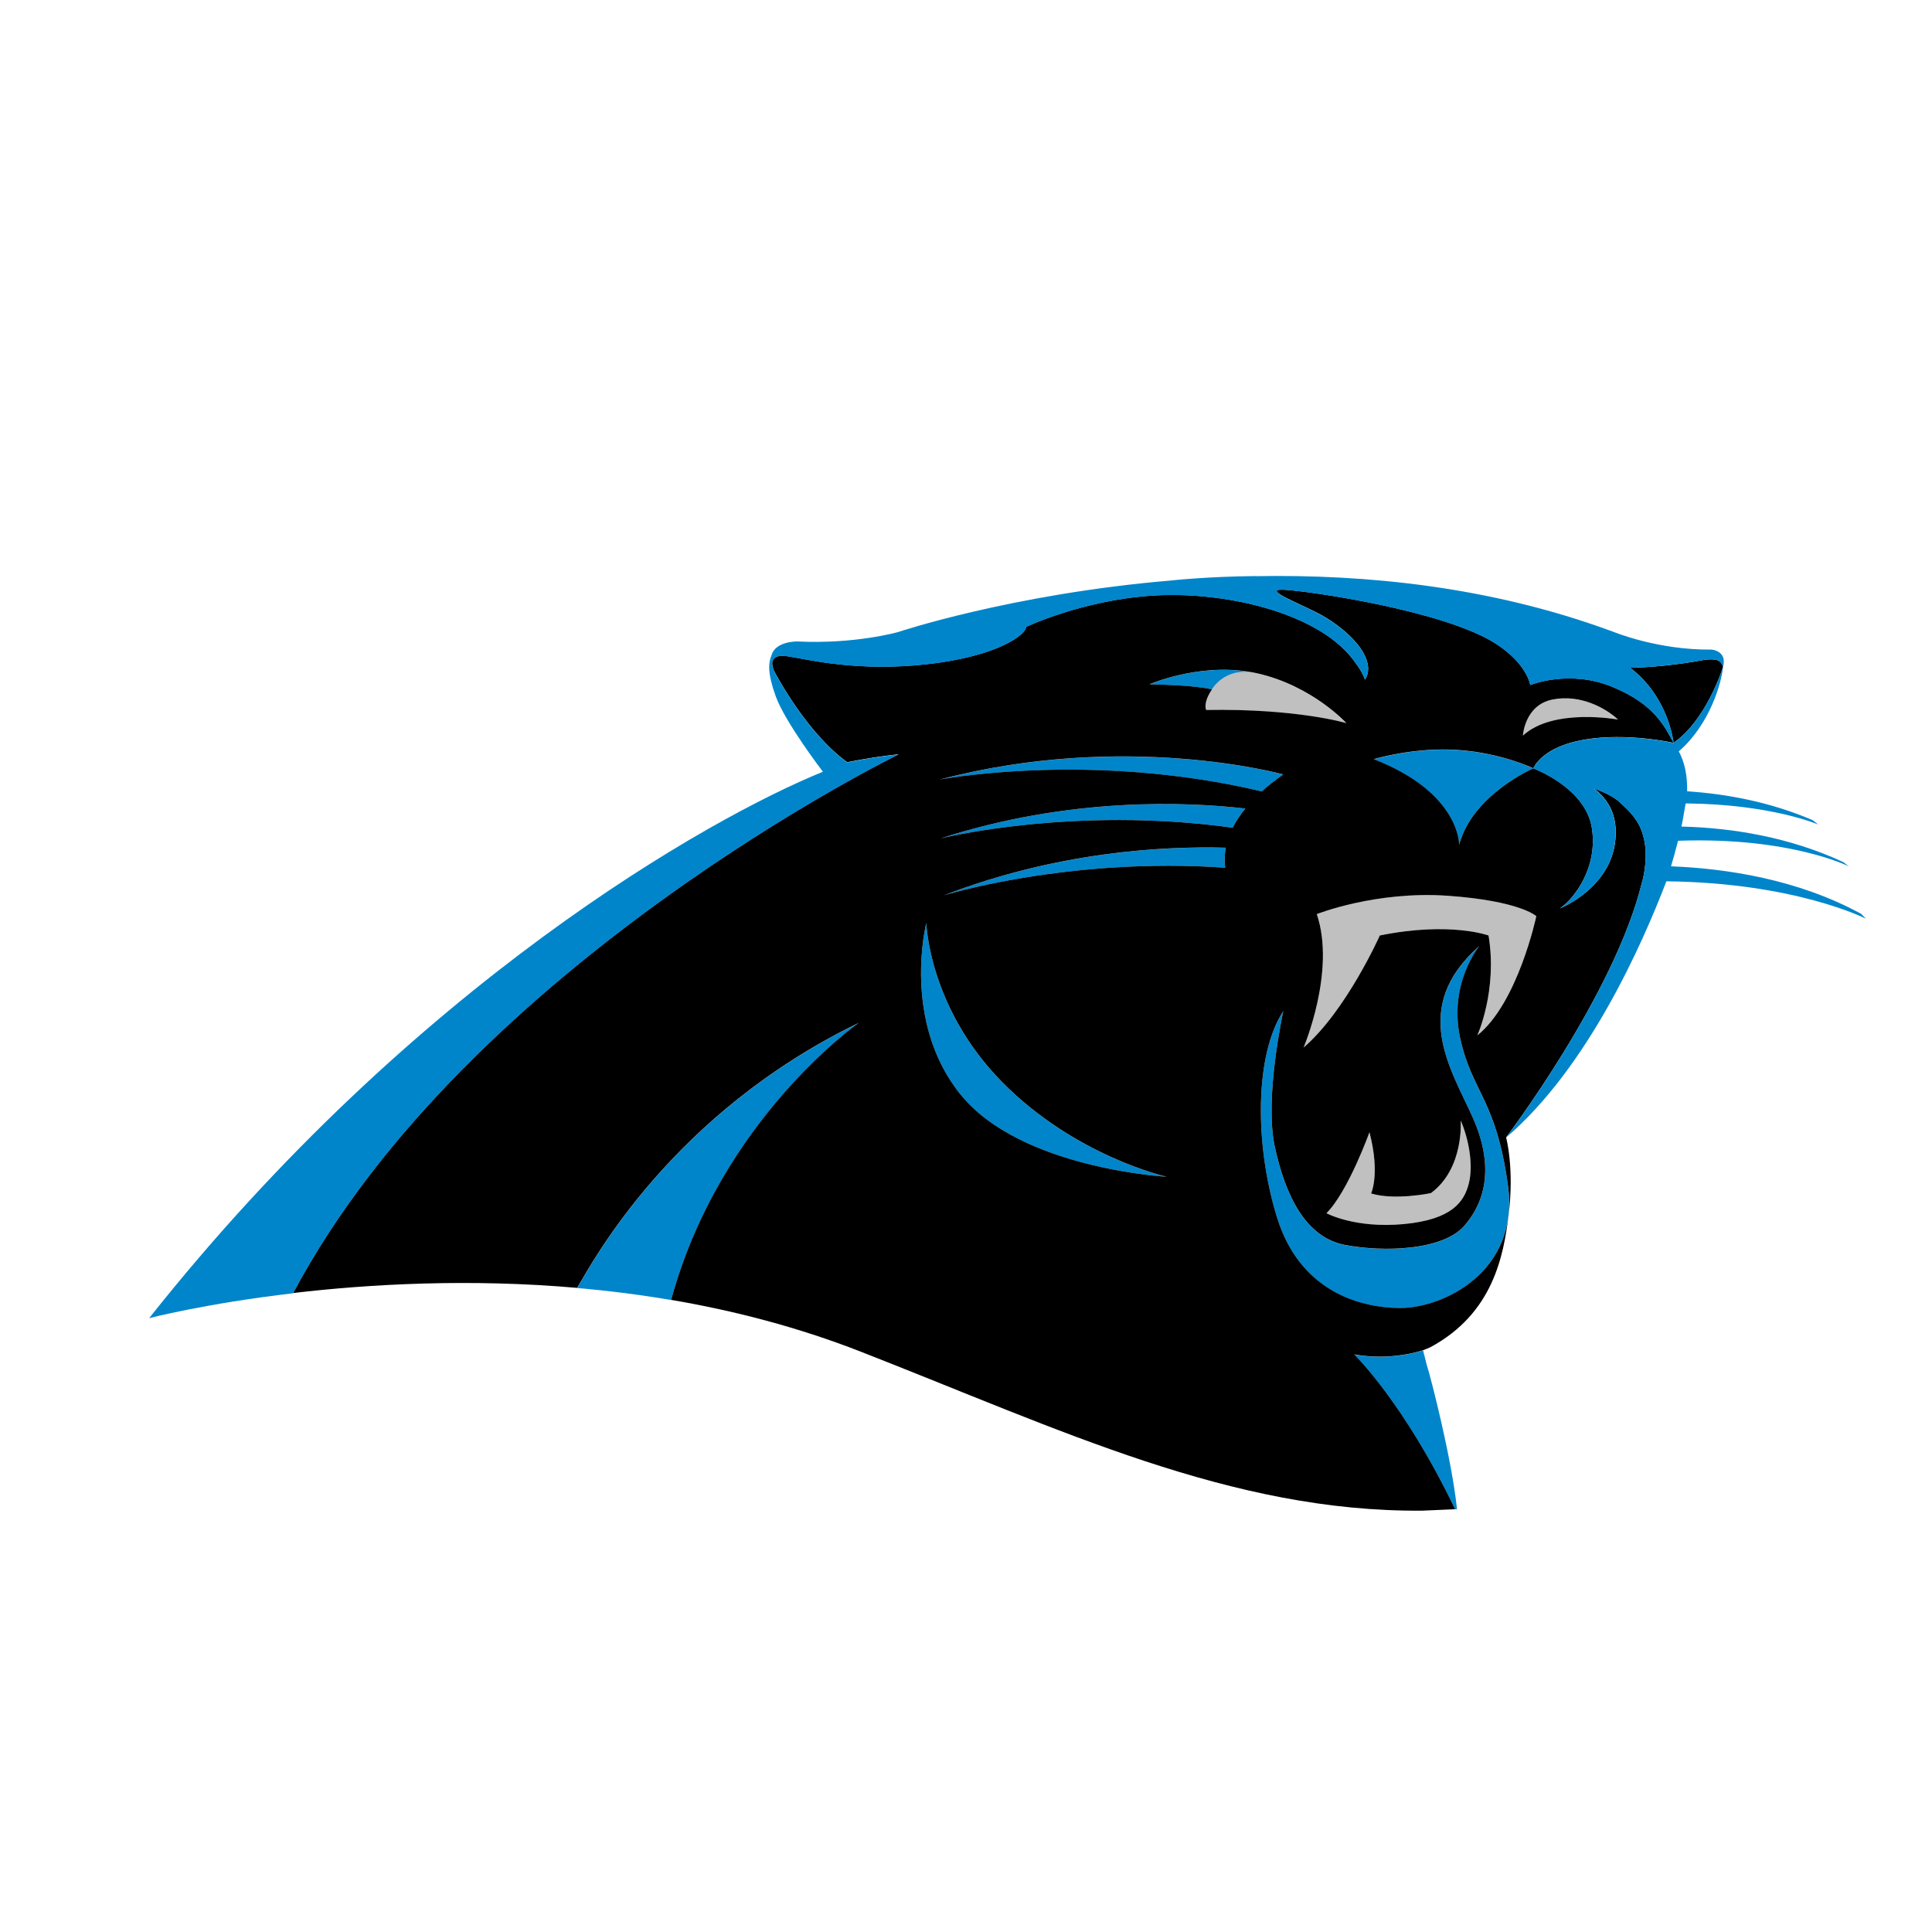<?xml version="1.0" encoding="UTF-8" standalone="no"?>
<svg
   xmlns:dc="http://purl.org/dc/elements/1.1/"
   xmlns:cc="http://creativecommons.org/ns#"
   xmlns:rdf="http://www.w3.org/1999/02/22-rdf-syntax-ns#"
   xmlns:svg="http://www.w3.org/2000/svg"
   xmlns="http://www.w3.org/2000/svg"
   xmlns:sodipodi="http://sodipodi.sourceforge.net/DTD/sodipodi-0.dtd"
   xmlns:inkscape="http://www.inkscape.org/namespaces/inkscape"
   width="512"
   height="512"
   viewBox="0 0 512 512"
   version="1.1"
   id="svg38"
   sodipodi:docname="carolina-panthers.svg"
   inkscape:version="0.92.5 (2060ec1f9f, 2020-04-08)">
  <defs
     id="defs42" />
  <sodipodi:namedview
     pagecolor="#ffffff"
     bordercolor="#666666"
     borderopacity="1"
     objecttolerance="10"
     gridtolerance="10"
     guidetolerance="10"
     inkscape:pageopacity="0"
     inkscape:pageshadow="2"
     inkscape:window-width="640"
     inkscape:window-height="480"
     id="namedview40"
     showgrid="false"
     inkscape:zoom="0.4609375"
     inkscape:cx="256"
     inkscape:cy="256"
     inkscape:window-x="0"
     inkscape:window-y="0"
     inkscape:window-maximized="0"
     inkscape:current-layer="svg38" />
  <title
     id="title2">carolina-panthers</title>
  <g
     id="g36"
     transform="translate(10,20)"
     style="fill:none;fill-rule:evenodd">
    <path
       d="m 446.213,157.9 c 0.1,-0.243 0.18,-0.47 0.25,-0.687 0.06,-0.192 0.11,-0.376 0.155,-0.547 0,-0.01 -0.005,-0.02 -0.01,-0.03 -0.656,-1.89 -1.968,-2.028 -4.73,-1.81 -4.03,0.77 -7.757,1.258 -10.892,1.574 h 0.005 l -0.51,0.05 c -0.12,0.01 -0.24,0.025 -0.36,0.033 -0.47,0.045 -0.92,0.085 -1.35,0.12 -0.06,0.007 -0.12,0.01 -0.19,0.017 -4.04,0.33 -6.59,0.342 -6.59,0.342 10.32,7.827 11.53,19.942 11.53,19.942 l 0.528,-0.45 c 7.927,-5.766 12.187,-18.553 12.187,-18.553"
       id="path4"
       inkscape:connector-curvature="0"
       style="fill:#000000" />
    <path
       d="m 338.966,222.245 c 5.12,15.117 -3.5,35.367 -3.5,35.367 11.31,-9.718 20.198,-29.695 20.198,-29.695 18.582,-3.78 28.818,0 28.818,0 2.42,14.578 -2.968,26.453 -2.968,26.453 10.776,-8.635 15.623,-31.587 15.623,-31.587 0,0 -4.31,-4.046 -23.427,-5.396 -19.124,-1.353 -34.744,4.858 -34.744,4.858"
       id="path6"
       inkscape:connector-curvature="0"
       style="fill:#bfc0bf" />
    <path
       d="m 352.903,280.066 c 0,0 -5.617,15.667 -11.382,21.452 0,0 7.45,4.097 20.44,2.892 12.98,-1.206 16.11,-6.023 17.32,-10.846 1.21,-4.82 0,-11.572 -2.16,-16.634 0,0 0.97,12.776 -7.93,19.287 0,0 -9.585,2.01 -15.84,0.082 0,0 2.46,-5.15 -0.426,-16.24"
       id="path8"
       inkscape:connector-curvature="0"
       style="fill:#bfc0bf" />
    <path
       d="m 322.297,158.283 c 0.13,0.026 0.263,0.053 0.397,0.083 -0.13,-0.03 -0.266,-0.057 -0.397,-0.083 -7.836,-1.494 -11.14,4.438 -11.14,4.438 -2.483,3.69 -1.538,5.45 -1.538,5.45 24.15,-0.42 37.17,3.49 37.17,3.49 0,0 -9,-9.85 -23.51,-13.16 l -0.99,-0.2"
       id="path10"
       inkscape:connector-curvature="0"
       style="fill:#bfc0bf" />
    <path
       d="m 418.797,170.715 c -3.177,-2.97 -9.954,-6.795 -17.37,-5.31 -7.413,1.49 -7.84,9.558 -7.84,9.558 8.05,-7.432 25.21,-4.248 25.21,-4.248"
       id="path12"
       inkscape:connector-curvature="0"
       style="fill:#bfc0bf" />
    <path
       d="m 239.05,186.61 c 0,0 39.798,-7.638 85.322,3.14 1.635,-1.47 3.52,-2.97 5.704,-4.49 0,0 -41.742,-11.61 -91.026,1.35"
       id="path14"
       inkscape:connector-curvature="0"
       style="fill:#0085ca" />
    <path
       d="m 239.264,202.193 c 0,0 34.885,-8.717 77.415,-2.838 0.81,-1.617 1.9,-3.32 3.34,-5.083 -15.35,-1.765 -46.51,-3.144 -80.76,7.92"
       id="path16"
       inkscape:connector-curvature="0"
       style="fill:#0085ca" />
    <path
       d="m 240.15,217.28 c 0,0 32.964,-10.206 74.53,-7.324 -0.2,-1.492 -0.22,-3.277 0.165,-5.29 -16.662,-0.452 -44.72,1.065 -74.695,12.615"
       id="path18"
       inkscape:connector-curvature="0"
       style="fill:#0085ca" />
    <path
       d="m 142.935,321.335 h 0.016 l 0.2,0.02 c 0.73,0.066 3.05,0.28 3.18,0.294 0.32,0.02 4.31,0.44 4.34,0.45 5.67,0.63 11.41,1.43 17.19,2.42 v -0.01 c 13.05,-47.85 49.74,-73.42 49.74,-73.42 -49.63,24.06 -70.49,63.23 -74.65,70.23"
       id="path20"
       inkscape:connector-curvature="0"
       style="fill:#0085ca" />
    <path
       d="m 376.95,255.053 c -3.105,-14.434 5.1,-24.318 5.1,-24.318 -18.646,16.393 -7.358,32.805 -1.716,45.536 5.646,12.73 3.39,22.08 -2.255,28.59 -5.65,6.51 -21.18,7.08 -31.62,5.1 -10.44,-1.98 -15.81,-13.02 -18.63,-26.03 -2.82,-13.01 2.26,-35.94 2.26,-35.94 -7.62,11.61 -7.62,35.377 -1.7,54.62 5.93,19.24 21.45,24.05 32.74,24.05 11.29,0 31.61,-9.617 28.48,-32.53 -3.14,-22.91 -9.57,-24.625 -12.67,-39.056"
       id="path22"
       inkscape:connector-curvature="0"
       style="fill:#0085ca" />
    <path
       d="m 255.55,266.754 c -19.477,-19.767 -20.07,-42.125 -20.07,-42.125 0,0 -6.682,26.06 9.19,45.59 15.873,19.52 54.527,21.65 54.527,21.65 0,0 -24.172,-5.36 -43.648,-25.13"
       id="path24"
       inkscape:connector-curvature="0"
       style="fill:#0085ca" />
    <path
       d="m 354.046,181.208 c 22.892,8.913 22.62,22.68 22.62,22.68 3.503,-13.228 19.665,-20.247 19.665,-20.247 0,0 -8.35,-4.05 -19.93,-4.85 -11.58,-0.81 -22.35,2.43 -22.35,2.43"
       id="path26"
       inkscape:connector-curvature="0"
       style="fill:#0085ca" />
    <path
       d="m 322.297,158.283 c -13.79,-2.75 -27.026,2.792 -27.692,3.074 -0.008,0.004 -0.01,0.004 -0.014,0.008 0,0.003 -0.01,0.003 -0.01,0.003 v 0.003 c 12.71,0.22 16.58,1.35 16.58,1.35 0,0 3.31,-5.93 11.14,-4.43"
       id="path28"
       inkscape:connector-curvature="0"
       style="fill:#0085ca" />
    <path
       d="m 367.128,337.847 -0.003,0.004 c -0.15,0.06 -8.244,2.92 -18.268,1.11 0,0 13.26,12.86 26.725,40.99 0.006,0.02 0.014,0.03 0.02,0.05 l 0.52,-0.04 c -1.3,-12.82 -6.76,-34.3 -8.02,-38.26 l -0.974,-3.84"
       id="path30"
       inkscape:connector-curvature="0"
       style="fill:#0085ca" />
    <path
       d="m 381.515,254.37 c 0,0 5.388,-11.875 2.965,-26.457 0,0 -10.236,-3.776 -28.818,0 0,0 -8.886,19.98 -20.2,29.698 0,0 8.622,-20.24 3.504,-35.36 0,0 15.618,-6.21 34.742,-4.86 19.12,1.35 23.43,5.4 23.43,5.4 0,0 -4.847,22.95 -15.623,31.59 z m -12.345,41.847 c 8.9,-6.51 7.936,-19.288 7.936,-19.288 2.165,5.06 3.367,11.81 2.165,16.63 -1.2,4.82 -4.33,9.64 -17.31,10.84 -12.98,1.2 -20.43,-2.89 -20.43,-2.89 5.77,-5.79 11.39,-21.46 11.39,-21.46 2.89,11.09 0.43,16.23 0.43,16.23 6.254,1.923 15.84,-0.085 15.84,-0.085 z m 20.453,-2.108 c 3.132,22.91 -17.19,32.52 -28.48,32.52 -11.29,0 -26.82,-4.81 -32.745,-24.05 -5.927,-19.25 -5.927,-43.01 1.695,-54.62 0,0 -5.08,22.92 -2.26,35.94 2.826,13.01 8.188,24.05 18.63,26.03 10.447,1.98 25.968,1.41 31.616,-5.1 5.64,-6.51 7.89,-15.85 2.25,-28.58 -5.65,-12.73 -16.94,-29.144 1.71,-45.537 0,0 -8.21,9.884 -5.1,24.32 3.1,14.43 9.54,16.15 12.67,39.055 z m -72.946,-94.76 c -42.528,-5.88 -77.413,2.84 -77.413,2.84 34.255,-11.07 65.41,-9.69 80.76,-7.92 -1.436,1.76 -2.532,3.46 -3.347,5.08 z m -1.996,10.6 c -41.56,-2.89 -74.53,7.32 -74.53,7.32 29.98,-11.55 58.04,-13.07 74.7,-12.62 -0.38,2.01 -0.36,3.8 -0.16,5.29 z m -70.01,60.26 c -15.87,-19.53 -9.19,-45.6 -9.19,-45.6 0,0 0.6,22.36 20.07,42.122 19.48,19.767 43.65,25.125 43.65,25.125 0,0 -38.65,-2.127 -54.52,-21.654 z m 85.41,-84.97 c -2.18,1.52 -4.07,3.02 -5.71,4.49 -45.52,-10.78 -85.31,-3.14 -85.31,-3.14 49.28,-12.96 91.03,-1.35 91.03,-1.35 z m -35.5,-23.89 0.02,-0.004 0.02,-0.007 c 0.68,-0.29 14.54,-6.1 28.68,-2.87 14.51,3.31 23.51,13.17 23.51,13.17 0,0 -13.03,-3.915 -37.17,-3.49 0,0 -0.945,-1.764 1.537,-5.444 0,0 -3.87,-1.13 -16.58,-1.35 z m 106.85,4.035 c 7.42,-1.485 14.19,2.336 17.37,5.31 0,0 -17.16,-3.187 -25.21,4.247 0,0 0.43,-8.07 7.84,-9.556 z m 24.4,37.713 c -0.27,-1.54 -0.7,-2.85 -1.23,-3.99 0,0 -0.43,-1.088 -1.73,-2.79 -1.11,-1.42 -2.36,-2.537 -3.49,-3.61 -2.48,-2.345 -6.945,-3.737 -6.945,-3.737 0,0 -0.002,0 -0.004,-0.004 3.106,2.364 5.486,5.762 5.73,10.65 0.72,15.05 -14.775,21.124 -14.775,21.124 3.633,-2.433 10.17,-10.684 8.475,-21.37 -1.7,-10.68 -15.51,-15.755 -15.51,-15.755 0,0 -16.168,7.02 -19.66,20.244 0,0 0.27,-13.77 -22.63,-22.68 0,0 10.77,-3.246 22.352,-2.43 11.584,0.81 19.935,4.86 19.935,4.86 0,0 2.14,-5.66 13.51,-7.597 11.365,-1.936 23.66,0.853 23.66,0.853 -2.274,-4.153 -4.888,-10.21 -16.314,-14.89 -11.424,-4.68 -21.667,-0.443 -21.667,-0.443 0,0 -0.75,-5.53 -9.05,-10.913 -13.498,-8.75 -49.187,-13.966 -56.07,-14.336 -6.88,-0.365 5.15,4.076 9.98,6.83 5.478,3.13 11.617,8.45 12.138,13.49 0.136,1.355 -0.183,2.54 -0.79,3.52 -0.483,-1.41 -1.5,-3.21 -3.284,-5.506 -9.77,-12.59 -34.582,-18.03 -53.192,-16.785 -18.604,1.24 -33.388,8.3 -33.388,8.3 0.21,1.72 -6.87,7.74 -26.38,9.892 -18.597,2.04 -31.717,-1.367 -36.44,-2.06 -0.123,-0.036 -0.244,-0.06 -0.36,-0.07 -1.914,-0.246 -3.35,-0.155 -3.95,1.224 -0.027,0.06 -0.045,0.123 -0.066,0.19 l -0.04,0.25 c -0.087,0.96 0.5,2.29 0.5,2.29 l -0.27,-0.52 c 1.327,2.55 9.238,17.16 19.66,24.67 0,0 6.23,-1.32 13.623,-2.118 0,0 -114.22,55.72 -160.495,142.788 20.164,-2.364 46.69,-3.892 75.493,-1.35 -0.1,-0.007 -0.163,-0.015 -0.196,-0.017 h -0.02 c 4.155,-7.007 25.023,-46.18 74.654,-70.24 0,0 -36.692,25.57 -49.734,73.42 16.594,2.828 33.54,7.205 50.13,13.677 53.35,20.846 98.31,42.63 148.995,42.18 l 8.62,-0.376 -0.02,-0.047 c -13.462,-28.13 -26.72,-40.99 -26.72,-40.99 10.024,1.806 18.12,-1.06 18.267,-1.11 0.763,-0.274 1.413,-0.546 1.956,-0.797 16.57,-8.96 19.35,-24.12 20.703,-34.99 1.565,-12.56 -0.66,-20.6 -0.66,-20.6 0,0 28.69,-37.76 35.984,-67.476 0,0 1.687,-5.374 0.723,-10.872 z"
       id="path32"
       inkscape:connector-curvature="0"
       style="fill:#000000" />
    <path
       d="m 483.22,222.178 c -16.77,-9.176 -35.797,-12.027 -50.386,-12.594 h -0.084 0.084 c 0.55,-1.853 1.218,-4.21 1.864,-6.752 0.324,-0.02 0.55,-0.037 0.55,-0.037 29.243,-0.96 44.703,6.796 44.703,6.796 l -1.47,-1.13 c -14.25,-6.62 -29.31,-9.03 -42.35,-9.4 h -0.53 c 0.46,-2.03 1.04,-6.15 1.16,-6.15 l 0.31,0.01 c 22.5,0.24 34.77,5.59 34.77,5.59 l -1.47,-1.163 c -11.16,-4.772 -22.572,-6.932 -33.26,-7.647 0.068,-4.174 -0.63,-7.61 -2.21,-10.58 8.25,-7.178 11.3,-18.11 11.74,-22.427 v -0.01 l 0.003,-0.01 c 0.035,-0.14 0.11,-0.535 0.12,-0.62 0.014,-0.085 0.024,-0.17 0.03,-0.244 0.015,-0.15 0.02,-0.296 0.02,-0.43 v -0.22 c -0.007,-0.13 -0.02,-0.256 -0.036,-0.377 -0.014,-0.064 -0.02,-0.13 -0.034,-0.19 -0.03,-0.11 -0.057,-0.223 -0.094,-0.325 -0.016,-0.054 -0.035,-0.11 -0.055,-0.16 -0.04,-0.104 -0.09,-0.196 -0.14,-0.285 -0.02,-0.05 -0.05,-0.096 -0.075,-0.14 -0.057,-0.085 -0.113,-0.16 -0.173,-0.243 -0.036,-0.03 -0.066,-0.074 -0.094,-0.112 -0.07,-0.07 -0.132,-0.137 -0.2,-0.2 -0.04,-0.03 -0.07,-0.07 -0.105,-0.096 -0.076,-0.06 -0.148,-0.114 -0.223,-0.17 -0.033,-0.023 -0.07,-0.05 -0.106,-0.07 -0.08,-0.05 -0.158,-0.094 -0.235,-0.138 -0.04,-0.02 -0.074,-0.04 -0.11,-0.064 -0.075,-0.036 -0.154,-0.073 -0.24,-0.102 -0.03,-0.015 -0.06,-0.03 -0.1,-0.044 -0.073,-0.03 -0.15,-0.056 -0.225,-0.082 -0.035,-0.01 -0.066,-0.024 -0.096,-0.03 -0.073,-0.023 -0.14,-0.043 -0.213,-0.06 -0.022,-0.01 -0.053,-0.015 -0.075,-0.02 -0.07,-0.02 -0.13,-0.03 -0.194,-0.04 l -0.06,-0.015 c -0.06,-0.01 -0.104,-0.02 -0.154,-0.02 -0.01,0 -0.03,-0.004 -0.04,-0.01 -0.11,-0.015 -0.174,-0.02 -0.174,-0.02 -14.247,0.16 -25.955,-4.693 -25.955,-4.693 -0.32,-0.12 -0.64,-0.225 -0.96,-0.344 -31.69,-11.62 -64.577,-14.95 -93.86,-14.42 l -0.01,-0.025 c -13.078,0.12 -22.63,1.19 -22.63,1.19 -42.046,3.563 -72.185,13.657 -72.185,13.657 0,0 -11.44,3.24 -26.68,2.48 0,0 -5.66,-0.1 -6.775,3.51 -0.96,2.3 -1.084,5.04 1.07,11.03 2.487,6.903 12.425,19.884 12.5,19.986 C 178,196.754 99.69,240.79 29.53,329.324 c 0,0 14.826,-3.864 38.144,-6.6 46.27,-87.07 160.49,-142.79 160.49,-142.79 -7.39,0.792 -13.62,2.116 -13.62,2.116 -10.42,-7.51 -18.33,-22.12 -19.66,-24.67 l 0.275,0.52 c 0,0 -0.59,-1.332 -0.51,-2.294 0.01,-0.085 0.02,-0.168 0.04,-0.25 0.02,-0.066 0.04,-0.13 0.07,-0.19 0.6,-1.38 2.038,-1.47 3.95,-1.228 0.115,0.01 0.236,0.036 0.36,0.07 4.724,0.7 17.844,4.11 36.44,2.06 19.51,-2.15 26.59,-8.17 26.38,-9.89 0,0 14.78,-7.057 33.39,-8.298 18.607,-1.25 43.416,4.19 53.186,16.78 1.79,2.295 2.805,4.096 3.287,5.505 0.61,-0.98 0.926,-2.164 0.79,-3.52 -0.52,-5.046 -6.658,-10.363 -12.136,-13.493 -4.828,-2.758 -16.86,-7.2 -9.98,-6.83 6.88,0.37 42.573,5.584 56.064,14.335 8.305,5.39 9.05,10.915 9.05,10.915 0,0 10.245,-4.23 21.666,0.443 11.43,4.68 14.045,10.734 16.316,14.89 0,0 -1.2,-12.117 -11.526,-19.94 0,0 2.558,-0.016 6.6,-0.34 0.06,-0.01 0.12,-0.016 0.19,-0.02 l 1.36,-0.12 c 0.114,-0.01 0.24,-0.027 0.36,-0.037 l 0.51,-0.05 H 431 c 3.13,-0.314 6.86,-0.802 10.887,-1.572 2.764,-0.215 4.076,-0.08 4.733,1.81 0,0.01 0.007,0.02 0.008,0.03 -0.046,0.174 -0.094,0.358 -0.154,0.55 -0.072,0.217 -0.155,0.447 -0.254,0.69 0,0 -4.26,12.79 -12.184,18.55 l -0.527,0.45 c 0,0 -12.3,-2.79 -23.66,-0.855 -11.37,1.94 -13.51,7.594 -13.51,7.594 0,0 13.81,5.08 15.51,15.755 1.69,10.686 -4.85,18.94 -8.48,21.37 0,0 15.49,-6.075 14.77,-21.12 -0.24,-4.89 -2.62,-8.29 -5.73,-10.65 0,0.003 0.01,0.003 0.01,0.003 0,0 4.45,1.39 6.94,3.734 1.13,1.07 2.38,2.187 3.5,3.61 1.3,1.705 1.73,2.79 1.73,2.79 0.53,1.136 0.96,2.447 1.23,3.99 0.96,5.5 -0.72,10.87 -0.72,10.87 -7.296,29.715 -35.985,67.473 -35.985,67.473 0.007,-0.007 0.01,-0.01 0.017,-0.01 21.69,-18.55 36.145,-51.37 42.476,-67.904 34.197,0.37 52.885,9.914 52.885,9.914 l -1.27,-1.29"
       id="path34"
       inkscape:connector-curvature="0"
       style="fill:#0085ca" />
  </g>
</svg>
